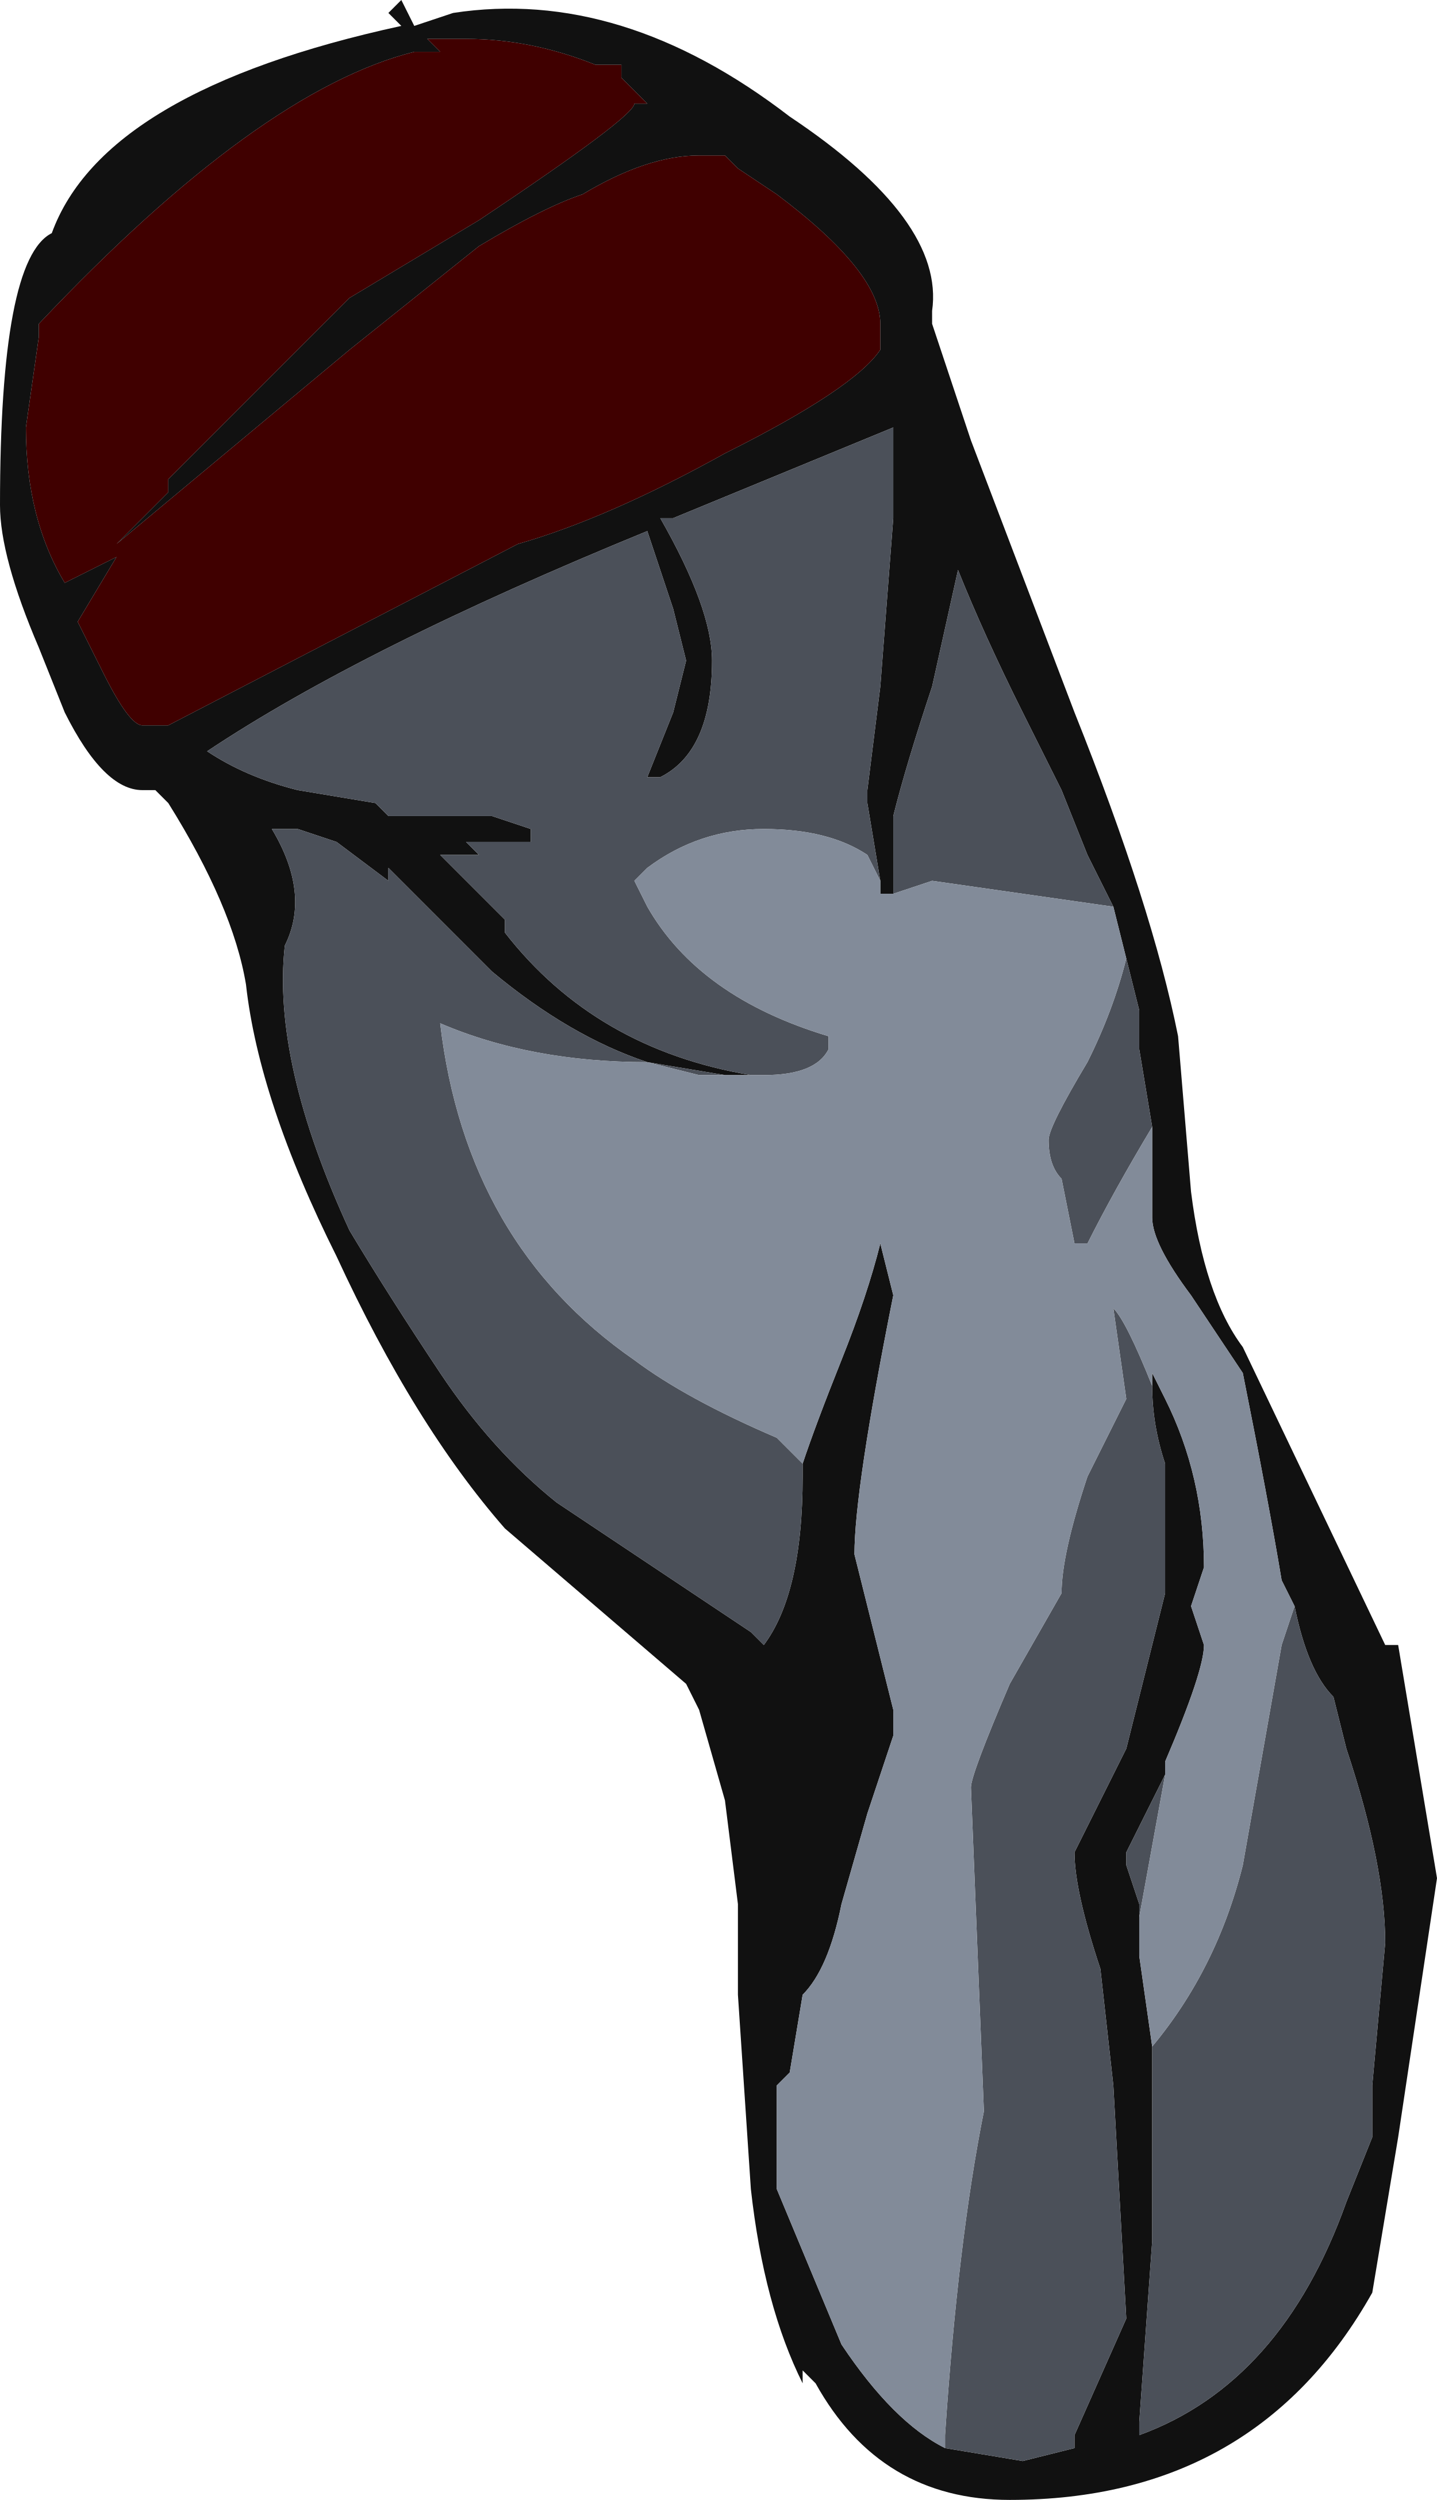 <?xml version="1.0" encoding="UTF-8" standalone="no"?>
<svg xmlns:ffdec="https://www.free-decompiler.com/flash" xmlns:xlink="http://www.w3.org/1999/xlink" ffdec:objectType="shape" height="9.65px" width="5.55px" xmlns="http://www.w3.org/2000/svg">
  <g transform="matrix(1.0, 0.0, 0.0, 1.0, -0.45, 9.4)">
    <path d="M2.1 -9.25 L2.25 -9.25 Q2.5 -9.25 2.75 -9.15 L2.85 -9.15 2.85 -9.1 2.95 -9.0 2.9 -9.0 Q2.9 -8.95 2.3 -8.55 L1.8 -8.25 1.1 -7.55 1.1 -7.5 0.9 -7.3 1.8 -8.05 2.3 -8.45 Q2.55 -8.6 2.7 -8.65 2.95 -8.8 3.15 -8.8 L3.25 -8.8 3.3 -8.75 3.45 -8.65 Q3.85 -8.35 3.85 -8.15 L3.85 -8.05 Q3.75 -7.9 3.25 -7.65 2.8 -7.4 2.45 -7.3 L1.1 -6.6 1.0 -6.6 Q0.95 -6.6 0.85 -6.8 L0.75 -7.0 0.9 -7.25 0.7 -7.15 Q0.55 -7.4 0.55 -7.75 L0.6 -8.1 0.6 -8.15 Q1.45 -9.05 2.05 -9.2 L2.15 -9.2 2.1 -9.25" fill="#400000" fill-rule="evenodd" stroke="none"/>
    <path d="M2.1 -9.25 L2.15 -9.2 2.05 -9.2 Q1.45 -9.05 0.6 -8.15 L0.6 -8.1 0.55 -7.75 Q0.55 -7.4 0.7 -7.15 L0.9 -7.25 0.75 -7.0 0.85 -6.8 Q0.95 -6.6 1.0 -6.6 L1.1 -6.6 2.45 -7.3 Q2.8 -7.4 3.25 -7.65 3.75 -7.9 3.85 -8.05 L3.85 -8.15 Q3.85 -8.35 3.45 -8.65 L3.3 -8.75 3.25 -8.8 3.15 -8.8 Q2.95 -8.8 2.7 -8.65 2.55 -8.6 2.3 -8.45 L1.8 -8.05 0.9 -7.3 1.1 -7.5 1.1 -7.55 1.8 -8.25 2.3 -8.55 Q2.9 -8.95 2.9 -9.0 L2.95 -9.0 2.85 -9.1 2.85 -9.15 2.75 -9.15 Q2.5 -9.25 2.25 -9.25 L2.1 -9.25 M1.95 -9.35 L2.0 -9.4 2.05 -9.3 2.2 -9.35 Q2.85 -9.45 3.5 -8.95 4.1 -8.55 4.05 -8.2 L4.05 -8.15 4.2 -7.7 4.6 -6.65 Q4.9 -5.9 5.0 -5.4 L5.05 -4.8 Q5.1 -4.4 5.25 -4.2 L5.8 -3.05 5.85 -3.05 6.0 -2.15 5.85 -1.15 5.75 -0.55 Q5.3 0.25 4.35 0.25 3.85 0.25 3.6 -0.2 L3.55 -0.25 3.55 -0.2 Q3.4 -0.5 3.35 -0.95 L3.3 -1.7 3.3 -2.05 3.25 -2.45 3.15 -2.8 3.1 -2.9 Q2.75 -3.2 2.4 -3.5 2.05 -3.9 1.75 -4.55 1.45 -5.15 1.4 -5.6 1.35 -5.9 1.1 -6.3 L1.05 -6.35 1.0 -6.35 Q0.85 -6.35 0.7 -6.65 L0.6 -6.9 Q0.45 -7.25 0.45 -7.45 0.45 -8.4 0.65 -8.5 0.85 -9.05 2.0 -9.3 L1.95 -9.35 M3.85 -6.0 L3.8 -6.3 3.8 -6.35 3.85 -6.75 3.9 -7.4 3.9 -7.75 3.05 -7.4 3.0 -7.4 Q3.2 -7.05 3.2 -6.85 3.2 -6.5 3.0 -6.4 L2.95 -6.4 3.05 -6.65 3.1 -6.85 3.05 -7.05 2.95 -7.35 Q1.85 -6.9 1.25 -6.5 1.4 -6.4 1.6 -6.35 L1.9 -6.3 1.95 -6.25 2.35 -6.25 2.5 -6.2 2.5 -6.15 2.25 -6.15 2.3 -6.1 2.15 -6.1 2.2 -6.05 2.4 -5.85 2.4 -5.8 Q2.75 -5.35 3.35 -5.25 L3.25 -5.25 2.95 -5.3 Q2.65 -5.4 2.35 -5.65 L1.95 -6.05 1.95 -6.0 1.75 -6.15 1.6 -6.2 1.5 -6.2 Q1.65 -5.95 1.55 -5.75 1.5 -5.3 1.8 -4.65 1.95 -4.4 2.15 -4.1 2.35 -3.8 2.6 -3.6 L3.35 -3.1 3.4 -3.05 Q3.55 -3.25 3.55 -3.7 L3.55 -3.75 Q3.6 -3.9 3.7 -4.15 3.8 -4.4 3.85 -4.6 L3.9 -4.4 Q3.75 -3.65 3.75 -3.4 L3.9 -2.8 3.9 -2.7 3.8 -2.4 3.7 -2.05 Q3.65 -1.8 3.55 -1.7 L3.5 -1.4 3.45 -1.35 3.45 -0.95 3.7 -0.35 Q3.9 -0.05 4.1 0.05 L4.4 0.1 4.6 0.05 4.6 0.0 4.8 -0.45 4.75 -1.35 4.7 -1.8 Q4.6 -2.1 4.6 -2.25 L4.8 -2.65 4.95 -3.25 4.95 -3.75 Q4.9 -3.9 4.9 -4.05 L4.9 -4.1 4.95 -4.0 Q5.1 -3.7 5.1 -3.35 L5.05 -3.2 5.1 -3.05 Q5.1 -2.95 4.95 -2.6 L4.95 -2.55 4.8 -2.25 4.8 -2.2 4.85 -2.05 4.85 -2.0 4.85 -1.85 4.9 -1.5 4.9 -0.75 4.85 -0.05 4.85 0.0 Q5.4 -0.2 5.65 -0.9 L5.75 -1.15 5.75 -1.35 5.8 -1.9 Q5.8 -2.2 5.65 -2.65 L5.6 -2.85 Q5.5 -2.95 5.45 -3.2 L5.4 -3.3 Q5.35 -3.6 5.25 -4.1 L5.05 -4.4 Q4.9 -4.6 4.9 -4.7 L4.9 -5.05 4.85 -5.35 4.85 -5.5 4.8 -5.7 4.75 -5.9 4.65 -6.1 4.55 -6.35 4.4 -6.65 Q4.25 -6.95 4.15 -7.2 L4.05 -6.75 Q3.95 -6.45 3.9 -6.25 L3.9 -6.0 3.9 -5.95 3.85 -5.95 3.85 -6.0" fill="#111111" fill-rule="evenodd" stroke="none"/>
    <path d="M2.15 -6.1 L2.3 -6.1 2.25 -6.15 2.5 -6.15 2.5 -6.2 2.35 -6.25 1.95 -6.25 1.9 -6.3 1.6 -6.35 Q1.4 -6.4 1.25 -6.5 1.85 -6.9 2.95 -7.35 L3.05 -7.05 3.1 -6.85 3.05 -6.65 2.95 -6.4 3.0 -6.4 Q3.2 -6.5 3.2 -6.85 3.2 -7.05 3.0 -7.4 L3.05 -7.4 3.9 -7.75 3.9 -7.4 3.85 -6.75 3.8 -6.35 3.8 -6.3 3.85 -6.0 3.8 -6.1 Q3.65 -6.2 3.4 -6.2 3.15 -6.2 2.95 -6.05 L2.9 -6.0 2.95 -5.9 Q3.15 -5.55 3.65 -5.4 L3.65 -5.35 Q3.6 -5.25 3.4 -5.25 L3.15 -5.25 2.95 -5.3 3.25 -5.25 3.35 -5.25 Q2.75 -5.35 2.4 -5.8 L2.4 -5.85 2.2 -6.05 2.15 -6.1 M3.9 -6.0 L3.9 -6.25 Q3.95 -6.45 4.05 -6.75 L4.15 -7.2 Q4.25 -6.95 4.4 -6.65 L4.55 -6.35 4.65 -6.1 4.75 -5.9 4.05 -6.0 3.9 -5.95 3.9 -6.0 M4.8 -5.7 L4.85 -5.5 4.85 -5.35 4.9 -5.05 Q4.75 -4.8 4.65 -4.6 L4.6 -4.6 4.55 -4.85 Q4.5 -4.9 4.5 -5.0 4.5 -5.05 4.65 -5.3 4.75 -5.5 4.8 -5.7 M5.45 -3.2 Q5.5 -2.95 5.6 -2.85 L5.65 -2.65 Q5.8 -2.2 5.8 -1.9 L5.75 -1.35 5.75 -1.15 5.65 -0.9 Q5.4 -0.2 4.85 0.0 L4.85 -0.05 4.9 -0.75 4.9 -1.5 Q5.15 -1.8 5.25 -2.2 L5.4 -3.05 5.45 -3.2 M4.85 -2.0 L4.85 -2.05 4.8 -2.2 4.8 -2.25 4.95 -2.55 4.85 -2.0 M4.9 -4.05 Q4.9 -3.9 4.95 -3.75 L4.95 -3.25 4.8 -2.65 4.6 -2.25 Q4.6 -2.1 4.7 -1.8 L4.75 -1.35 4.8 -0.45 4.6 0.0 4.6 0.05 4.4 0.1 4.1 0.05 4.1 0.0 Q4.15 -0.75 4.25 -1.25 L4.2 -2.5 Q4.2 -2.55 4.35 -2.9 L4.55 -3.25 Q4.55 -3.4 4.65 -3.7 L4.8 -4.0 4.75 -4.35 Q4.8 -4.3 4.9 -4.05 M3.55 -3.75 L3.55 -3.7 Q3.55 -3.25 3.4 -3.05 L3.35 -3.1 2.6 -3.6 Q2.35 -3.8 2.15 -4.1 1.95 -4.4 1.8 -4.65 1.5 -5.3 1.55 -5.75 1.65 -5.95 1.5 -6.2 L1.6 -6.2 1.75 -6.15 1.95 -6.0 1.95 -6.05 2.35 -5.65 Q2.65 -5.4 2.95 -5.3 2.5 -5.3 2.15 -5.45 2.25 -4.6 2.9 -4.15 3.1 -4.0 3.45 -3.85 L3.55 -3.75" fill="#4b5059" fill-rule="evenodd" stroke="none"/>
    <path d="M2.15 -6.1 L2.2 -6.05 2.15 -6.1 M2.95 -5.3 L3.15 -5.25 3.4 -5.25 Q3.6 -5.25 3.65 -5.35 L3.65 -5.4 Q3.15 -5.55 2.95 -5.9 L2.9 -6.0 2.95 -6.05 Q3.15 -6.2 3.4 -6.2 3.65 -6.2 3.8 -6.1 L3.85 -6.0 3.85 -5.95 3.9 -5.95 3.9 -6.0 3.9 -5.95 4.05 -6.0 4.75 -5.9 4.8 -5.7 Q4.75 -5.5 4.65 -5.3 4.5 -5.05 4.5 -5.0 4.5 -4.9 4.55 -4.85 L4.6 -4.6 4.65 -4.6 Q4.75 -4.8 4.9 -5.05 L4.9 -4.7 Q4.9 -4.6 5.05 -4.4 L5.25 -4.1 Q5.35 -3.6 5.4 -3.3 L5.45 -3.2 5.4 -3.05 5.25 -2.2 Q5.15 -1.8 4.9 -1.5 L4.85 -1.85 4.85 -2.0 4.95 -2.55 4.95 -2.6 Q5.1 -2.95 5.1 -3.05 L5.05 -3.2 5.1 -3.35 Q5.1 -3.7 4.95 -4.0 L4.9 -4.1 4.9 -4.05 Q4.8 -4.3 4.75 -4.35 L4.8 -4.0 4.65 -3.7 Q4.55 -3.4 4.55 -3.25 L4.35 -2.9 Q4.2 -2.55 4.2 -2.5 L4.25 -1.25 Q4.15 -0.75 4.1 0.0 L4.1 0.05 Q3.9 -0.05 3.7 -0.35 L3.45 -0.95 3.45 -1.35 3.5 -1.4 3.55 -1.7 Q3.65 -1.8 3.7 -2.05 L3.8 -2.4 3.9 -2.7 3.9 -2.8 3.75 -3.4 Q3.75 -3.65 3.9 -4.4 L3.85 -4.6 Q3.8 -4.4 3.7 -4.15 3.6 -3.9 3.55 -3.75 L3.45 -3.85 Q3.1 -4.0 2.9 -4.15 2.25 -4.6 2.15 -5.45 2.5 -5.3 2.95 -5.3" fill="#828b99" fill-rule="evenodd" stroke="none"/>
  </g>
</svg>
